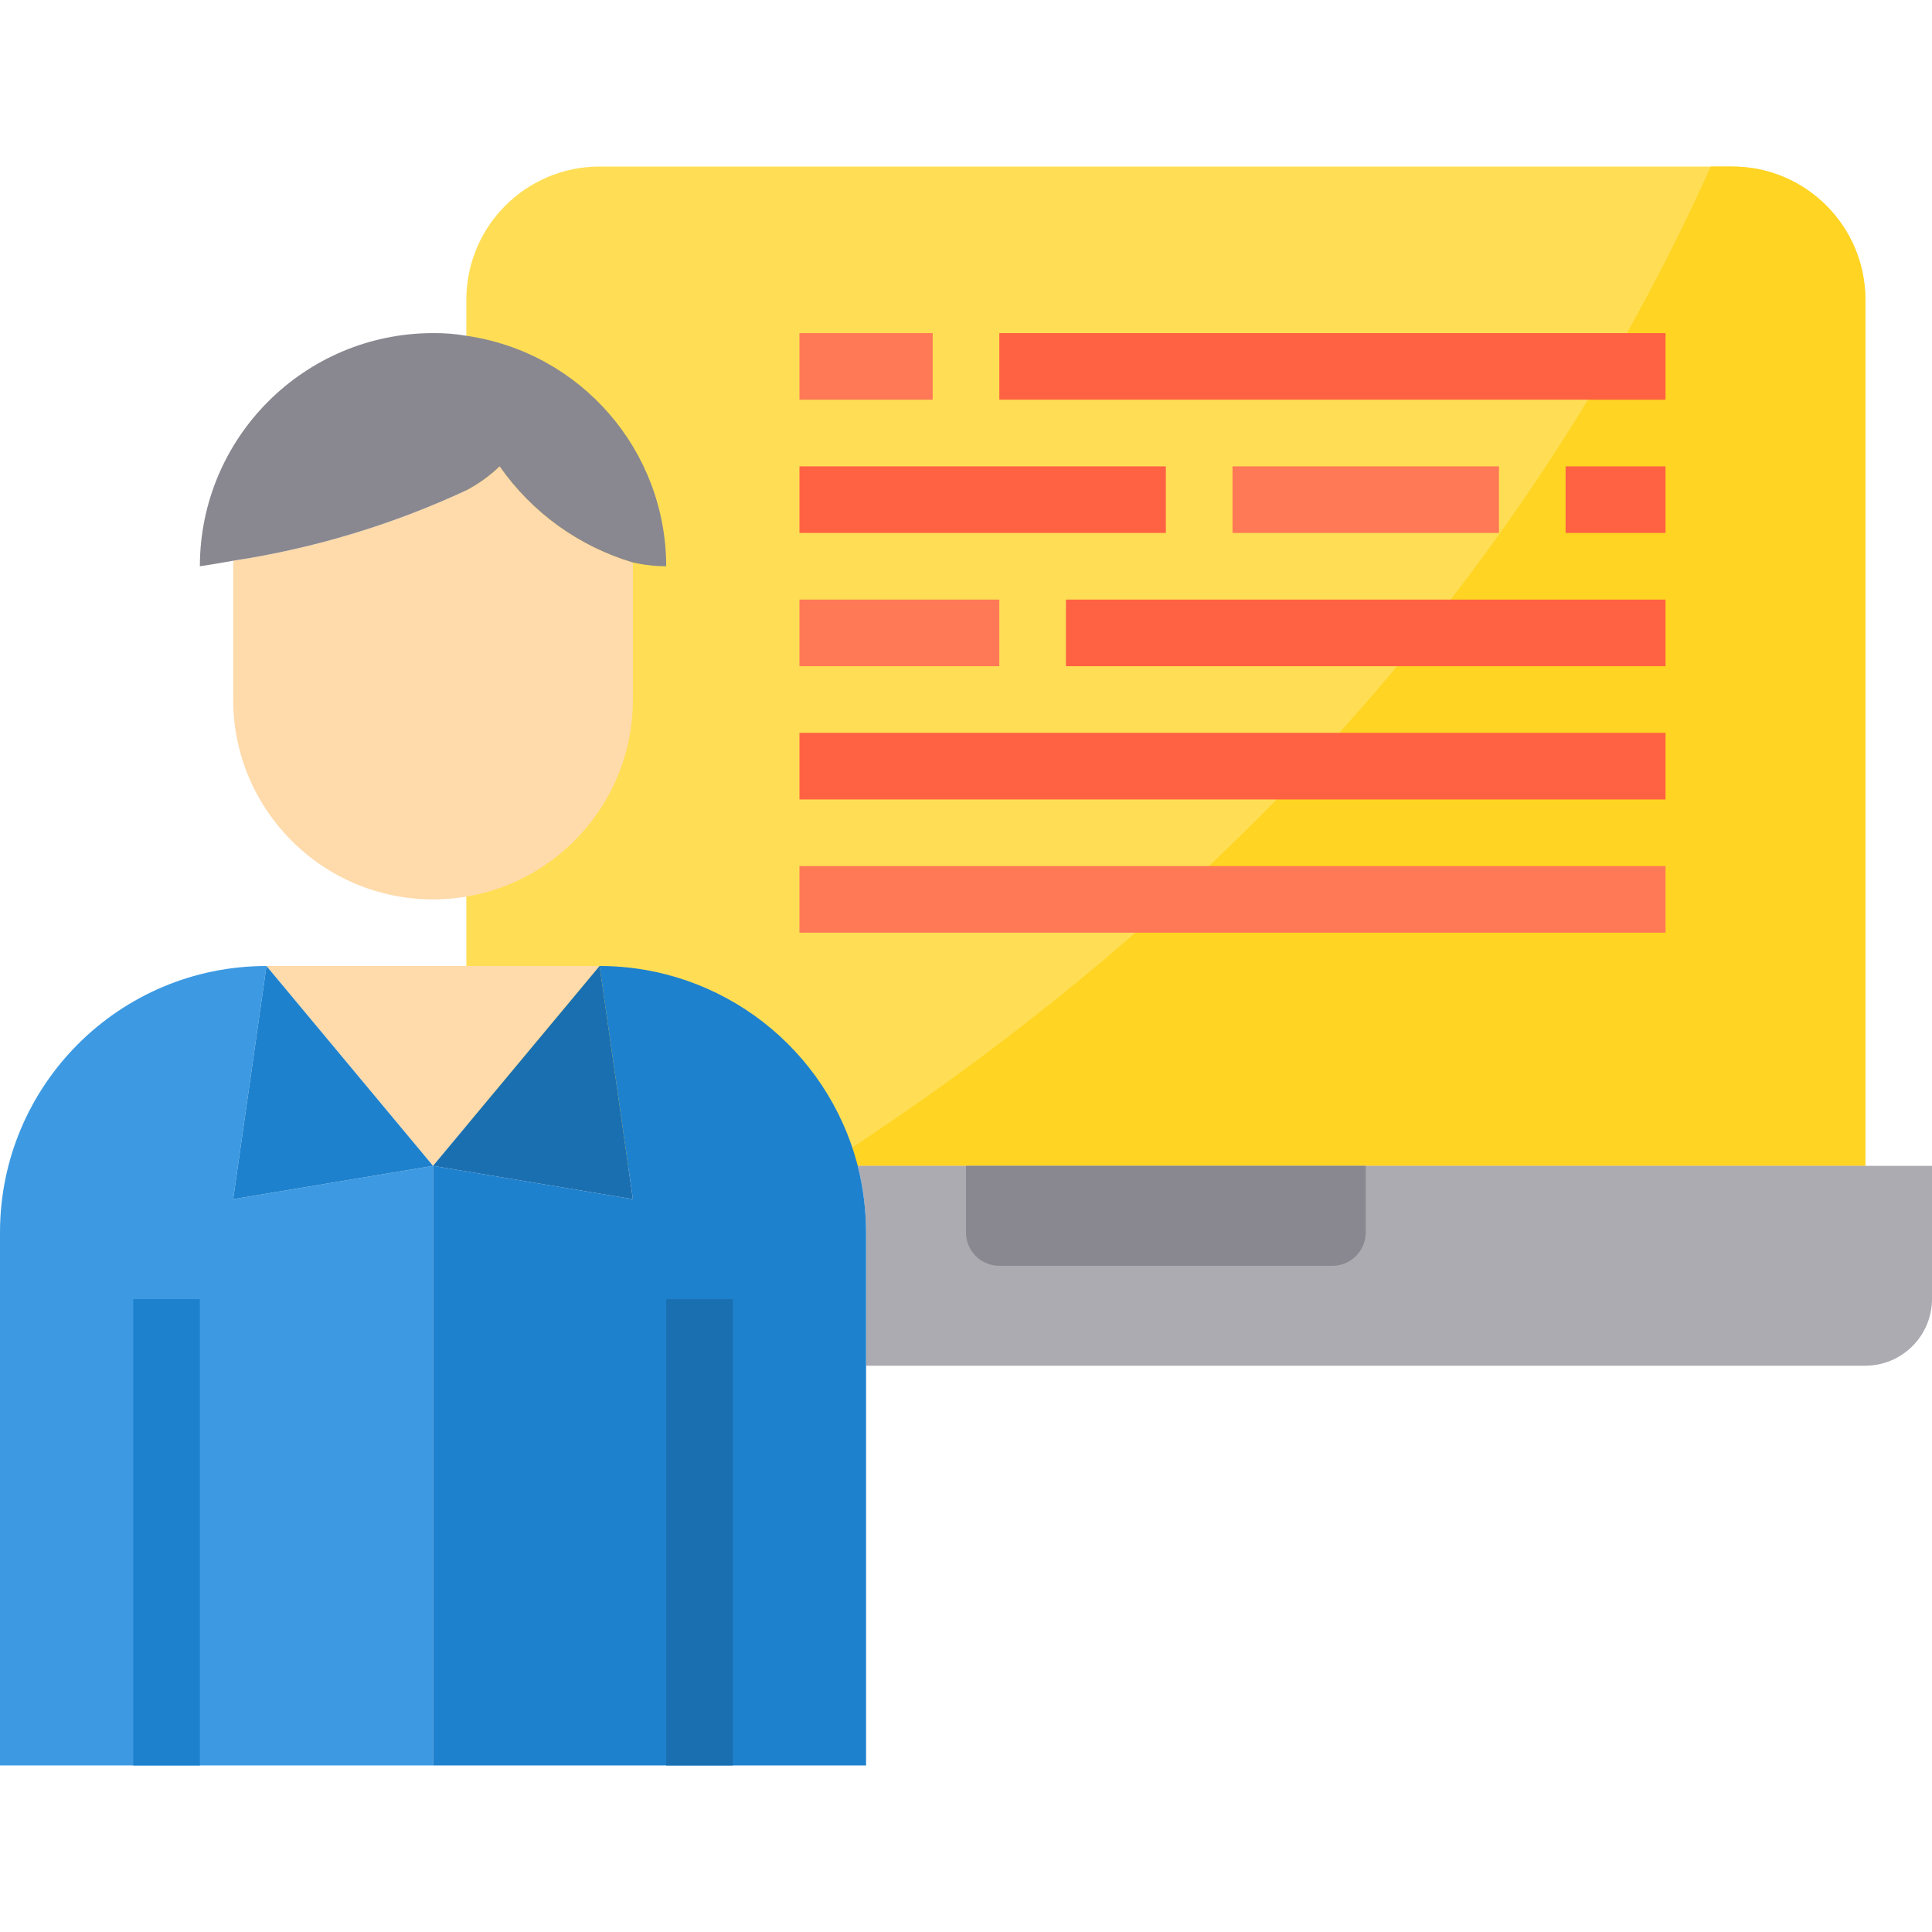 <svg height="464pt" viewBox="0 -40 464 464" width="464pt" xmlns="http://www.w3.org/2000/svg"><path d="m448 32v208h-336v-208c0-17.672 14.328-32 32-32h272c17.672 0 32 14.328 32 32zm0 0" fill="#ffde55"/><path d="m448 32v208h-250.078c81.199-52.238 162.879-128.879 212.957-240h5.121c17.672 0 32 14.328 32 32zm0 0" fill="#ffd422"/><path d="m206 240c1.32 5.23 1.992 10.605 2 16v32h240c8.824-.027 15.973-7.176 16-16v-32zm0 0" fill="#acabb1"/><path d="m120 72c-2.387 2.281-5.078 4.223-8 5.762-17.742 8.254-36.574 13.945-55.922 16.895-.066.445-.094.895-.078 1.344v32c0 26.508 21.492 48 48 48s48-21.492 48-48v-32c.012-.312-.016-.629-.078-.938-12.941-3.863-24.188-11.992-31.922-23.062zm0 0" fill="#ffdaaa"/><path d="m144 192h-80l40 48zm0 0" fill="#ffdaaa"/><path d="m56 248 8-56c-35.348 0-64 28.652-64 64v128h104v-144zm0 0" fill="#3d9ae2"/><path d="m206 240c-7.312-28.258-32.809-47.996-62-48l8 56-48-8v144h104v-128c-.008-5.395-.68-10.77-2-16zm0 0" fill="#1e81ce"/><path d="m48 96s3.152-.457 8.078-1.344c19.348-2.949 38.18-8.641 55.922-16.895 2.922-1.539 5.613-3.48 8-5.762 7.734 11.07 18.98 19.199 31.922 23.062 2.648.613 5.359.93 8.078.938-.031-27.812-20.473-51.387-48-55.359-2.641-.457-5.32-.668-8-.641-30.914.035-55.965 25.086-56 56zm0 0" fill="#898890"/><path d="m152 248-8-56-40 48zm0 0" fill="#1a6fb0"/><path d="m104 240-40-48-8 56zm0 0" fill="#1e81ce"/><path d="m240 264h80c4.418 0 8-3.582 8-8v-16h-96v16c0 4.418 3.582 8 8 8zm0 0" fill="#898890"/><path d="m160 272h16v112h-16zm0 0" fill="#1a6fb0"/><path d="m32 272h16v112h-16zm0 0" fill="#1e81ce"/><path d="m192 40h32v16h-32zm0 0" fill="#ff7956"/><path d="m240 40h160v16h-160zm0 0" fill="#ff6243"/><path d="m192 72h88v16h-88zm0 0" fill="#ff6243"/><path d="m296 72h64v16h-64zm0 0" fill="#ff7956"/><path d="m376 72h24v16h-24zm0 0" fill="#ff6243"/><path d="m192 104h48v16h-48zm0 0" fill="#ff7956"/><path d="m256 104h144v16h-144zm0 0" fill="#ff6243"/><path d="m192 136h208v16h-208zm0 0" fill="#ff6243"/><path d="m192 168h208v16h-208zm0 0" fill="#ff7956"/></svg>